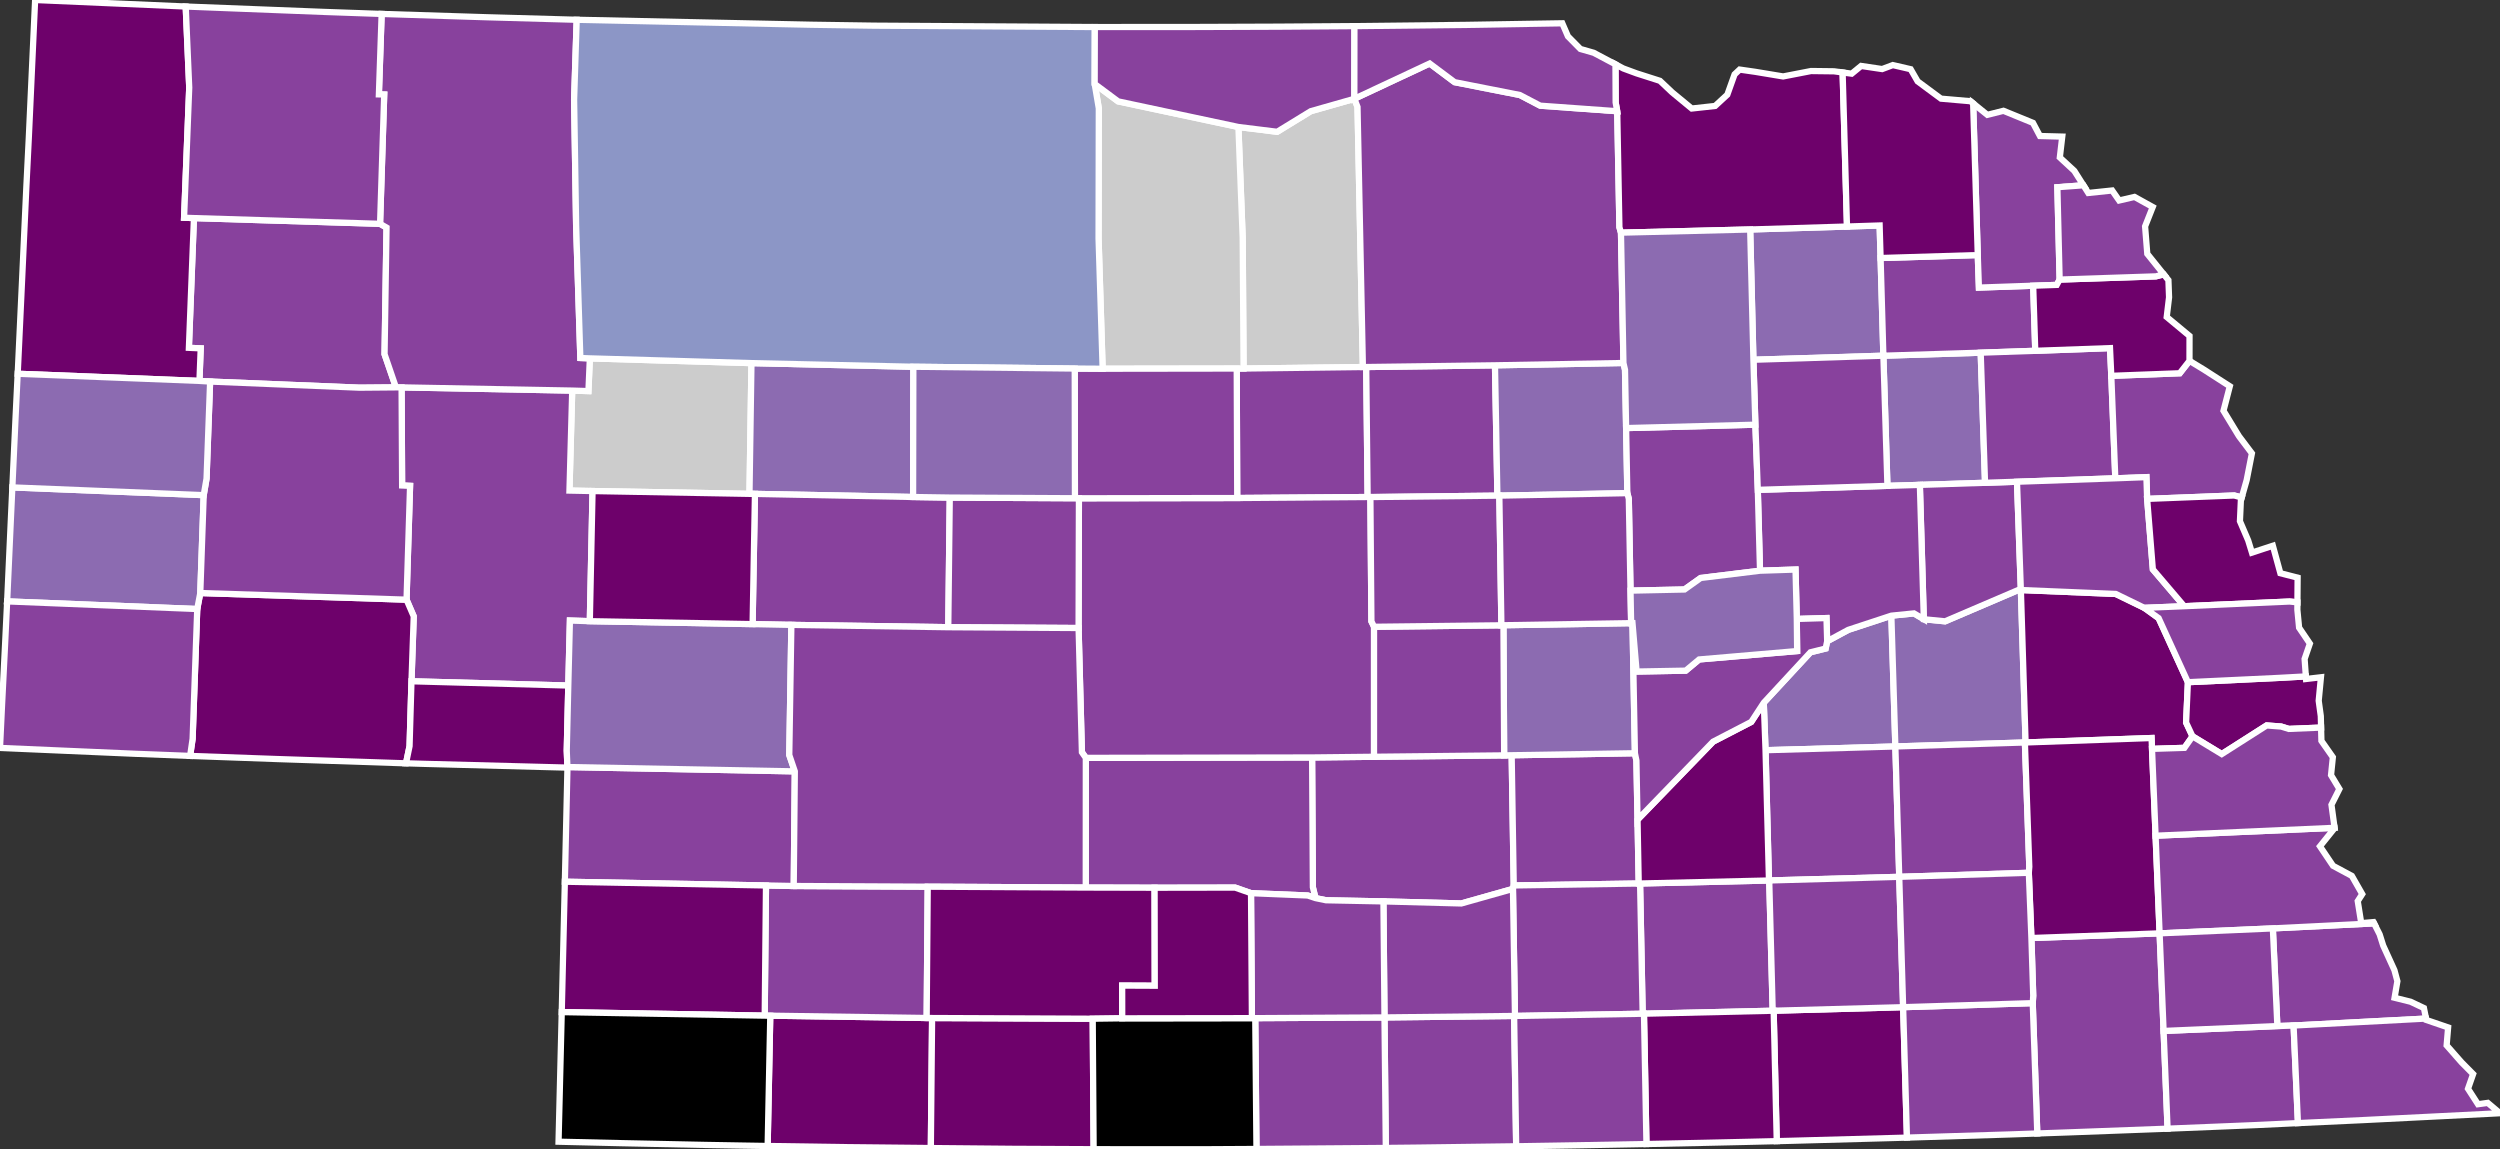 <?xml version="1.0" encoding="utf-8" ?>
<svg baseProfile="full" fill="#d0d0d0" height="183.884" stroke="#ffffff" stroke-width="1" version="1.1" width="400.0" xmlns="http://www.w3.org/2000/svg" xmlns:ev="http://www.w3.org/2001/xml-events" xmlns:xlink="http://www.w3.org/1999/xlink">
	<rect width="100%" height="100%" fill="#333333" stroke="none"/>
	<defs />
	<g id="counties"><path d="M 221.517,162.788 L 242.261,162.553 L 242.589,183.405 L 226.894,183.617 L 226.038,183.627 L 221.728,183.672 L 221.517,162.788 z" id="c31061" fill="#88419d" />
		<path d="M 262.412,141.358 L 283.034,140.877 L 283.077,140.877 L 283.632,161.719 L 263.035,162.195 L 262.828,162.2 L 262.412,141.358 z" id="c31035" fill="#88419d" />
		<path d="M 283.784,161.715 L 304.501,161.148 L 305.113,182.017 L 302.965,182.078 L 286.321,182.531 L 284.278,182.582 L 283.784,161.715 z" id="c31169" fill="#6e016b" />
		<path d="M 282.204,112.438 L 289.671,104.367 L 292.103,103.762 L 292.347,102.6 L 295.721,100.778 L 302.617,98.507 L 303.257,119.435 L 282.485,120.034 L 282.204,112.438 z" id="c31143" fill="#8c6bb1" />
		<path d="M 198.145,20.319 L 204.344,21.087 L 209.726,17.789 L 216.695,15.806 L 217.202,17.108 L 218.064,58.725 L 198.972,58.966 L 198.83,38.076 L 198.145,20.319 z" id="c31149" fill="#CCCCCC" />
		<path d="M 363.655,148.544 L 379.853,147.737 L 380.744,149.501 L 381.308,151.287 L 383.108,155.229 L 383.581,156.99 L 383.132,159.641 L 385.693,160.277 L 387.829,161.287 L 388.145,162.875 L 388.165,162.972 L 366.974,164.086 L 364.379,164.171 L 363.655,148.544 z" id="c31127" fill="#88419d" />
		<path d="M 91.553,62.494 L 94.148,62.573 L 94.375,57.338 L 120.235,58.099 L 119.918,79.017 L 94.81,78.568 L 91.113,78.493 L 91.553,62.494 z" id="c31075" fill="#CCCCCC" />
		<path d="M 200.841,162.904 L 221.517,162.788 L 221.728,183.672 L 206.86,183.79 L 201.167,183.834 L 201.033,183.835 L 200.841,162.904 z" id="c31083" fill="#88419d" />
		<path d="M 209.937,121.193 L 219.844,121.083 L 240.663,120.859 L 241.867,120.839 L 242.2,141.672 L 242.073,142.221 L 233.815,144.554 L 221.348,144.224 L 212.162,144.041 L 210.482,143.696 L 210.059,141.964 L 209.937,121.193 z" id="c31019" fill="#88419d" />
		<path d="M 64.253,61.98 L 91.553,62.494 L 91.113,78.493 L 94.81,78.568 L 94.372,99.388 L 91.187,99.287 L 90.928,109.686 L 65.837,109.004 L 66.197,98.616 L 65.045,95.947 L 65.611,77.736 L 64.338,77.678 L 64.253,61.98 z" id="c31069" fill="#88419d" />
		<path d="M 302.617,98.507 L 306.235,98.142 L 307.811,99.077 L 311.21,99.411 L 323.332,94.223 L 323.341,94.405 L 324.094,118.796 L 323.983,118.798 L 303.257,119.435 L 302.617,98.507 z" id="c31023" fill="#8c6bb1" />
		<path d="M 120.235,58.099 L 146.136,58.681 L 146.097,79.52 L 120.791,79.023 L 119.918,79.017 L 120.235,58.099 z" id="c31091" fill="#8c6bb1" />
		<path d="M 197.875,58.966 L 198.972,58.966 L 218.064,58.725 L 218.595,58.725 L 218.823,79.524 L 197.956,79.683 L 197.875,58.966 z" id="c31115" fill="#88419d" />
		<path d="M 218.595,58.725 L 239.196,58.449 L 239.585,79.306 L 219.263,79.53 L 218.823,79.524 L 218.595,58.725 z" id="c31071" fill="#88419d" />
		<path d="M 282.485,120.034 L 303.257,119.435 L 303.879,140.294 L 283.077,140.877 L 283.034,140.877 L 282.485,120.034 z" id="c31185" fill="#88419d" />
		<path d="M 31.029,34.894 L 60.81,35.812 L 61.846,36.413 L 61.529,56.672 L 63.348,61.978 L 57.528,62.03 L 33.619,61.05 L 31.91,60.947 L 32.113,55.736 L 30.221,55.652 L 31.029,34.894 z" id="c31013" fill="#88419d" />
		<path d="M 123.243,162.509 L 148.268,162.879 L 149.136,162.884 L 148.935,183.686 L 135.043,183.54 L 124.277,183.378 L 122.824,183.356 L 123.243,162.509 z" id="c31087" fill="#6e016b" />
		<path d="M 122.558,141.674 L 126.999,141.758 L 148.436,141.87 L 148.268,162.879 L 123.243,162.509 L 122.352,162.502 L 122.558,141.674 z" id="c31085" fill="#88419d" />
		<path d="M 280.028,36.716 L 295.519,36.243 L 300.742,36.076 L 300.895,41.283 L 301.34,56.913 L 280.545,57.561 L 280.028,36.716 z" id="c31139" fill="#8c6bb1" />
		<path d="M 5.62,0.0 L 29.712,1.043 L 30.277,14.013 L 29.452,34.836 L 31.029,34.894 L 30.221,55.652 L 32.113,55.736 L 31.91,60.947 L 2.83,59.802 L 2.873,58.928 L 3.526,44.942 L 4.214,29.975 L 4.548,23.282 L 4.605,22.136 L 5.62,0.0 z" id="c31165" fill="#6e016b" />
		<path d="M 30.818,118.213 L 31.557,97.445 L 32.045,94.884 L 65.045,95.947 L 66.197,98.616 L 65.837,109.004 L 65.53,119.382 L 64.958,122.128 L 63.487,122.083 L 44.295,121.445 L 30.417,120.946 L 30.818,118.213 z" id="c31033" fill="#6e016b" />
		<path d="M 323.341,94.405 L 338.519,95.032 L 343.087,97.255 L 345.381,98.904 L 350.065,109.151 L 349.776,115.61 L 350.806,117.815 L 349.509,119.656 L 344.32,119.82 L 344.249,118.084 L 324.094,118.796 L 323.341,94.405 z" id="c31155" fill="#6e016b" />
		<path d="M 65.53,119.382 L 65.837,109.004 L 90.928,109.686 L 90.68,120.113 L 90.789,122.726 L 90.789,122.817 L 67.873,122.215 L 64.958,122.128 L 65.53,119.382 z" id="c31049" fill="#6e016b" />
		<path d="M 283.077,140.877 L 303.879,140.294 L 304.501,161.148 L 283.784,161.715 L 283.632,161.719 L 283.077,140.877 z" id="c31059" fill="#88419d" />
		<path d="M 325.239,160.502 L 325.316,159.322 L 325.024,150.084 L 345.539,149.335 L 346.176,164.95 L 346.814,180.588 L 346.527,180.599 L 331.063,181.177 L 327.929,181.287 L 325.967,181.357 L 325.239,160.502 z" id="c31067" fill="#88419d" />
		<path d="M 173.732,121.259 L 209.937,121.193 L 210.059,141.964 L 210.482,143.696 L 209.244,143.281 L 200.163,142.908 L 197.615,142.015 L 184.735,142.037 L 173.72,142.009 L 173.732,121.259 z" id="c31047" fill="#88419d" />
		<path d="M 301.34,56.913 L 316.912,56.429 L 317.605,77.245 L 307.177,77.584 L 301.989,77.738 L 301.34,56.913 z" id="c31167" fill="#8c6bb1" />
		<path d="M 300.895,41.283 L 316.443,40.808 L 316.625,46.013 L 325.285,45.714 L 325.31,45.713 L 325.641,56.128 L 316.912,56.429 L 301.34,56.913 L 300.895,41.283 z" id="c31179" fill="#88419d" />
		<path d="M 90.789,122.726 L 127.172,123.417 L 126.999,141.758 L 122.558,141.674 L 90.375,141.075 L 90.449,137.958 L 90.793,122.817 L 90.789,122.817 L 90.789,122.726 z" id="c31135" fill="#88419d" />
		<path d="M 307.177,77.584 L 317.605,77.245 L 322.718,77.078 L 323.332,94.223 L 311.21,99.411 L 307.811,99.077 L 307.177,77.584 z" id="c31037" fill="#88419d" />
		<path d="M 316.912,56.429 L 325.641,56.128 L 337.602,55.697 L 337.808,60.131 L 338.448,76.528 L 322.718,77.078 L 317.605,77.245 L 316.912,56.429 z" id="c31039" fill="#88419d" />
		<path d="M 239.196,58.449 L 259.75,58.079 L 260.002,59.175 L 260.178,68.493 L 260.376,78.904 L 239.895,79.302 L 239.585,79.306 L 239.196,58.449 z" id="c31183" fill="#8c6bb1" />
		<path d="M 241.867,120.839 L 261.586,120.517 L 261.826,121.696 L 262.006,131.156 L 262.196,141.363 L 242.2,141.672 L 241.867,120.839 z" id="c31079" fill="#88419d" />
		<path d="M 304.501,161.148 L 325.239,160.502 L 325.967,181.357 L 321.696,181.506 L 305.113,182.017 L 304.501,161.148 z" id="c31095" fill="#88419d" />
		<path d="M 175.147,13.43 L 178.899,16.22 L 198.145,20.319 L 198.83,38.076 L 198.972,58.966 L 197.875,58.966 L 176.421,58.998 L 175.77,38.167 L 175.81,17.334 L 175.147,13.43 z" id="c31017" fill="#CCCCCC" />
		<path d="M 303.257,119.435 L 323.983,118.798 L 324.689,138.677 L 324.612,139.648 L 303.879,140.294 L 303.257,119.435 z" id="c31159" fill="#88419d" />
		<path d="M 346.176,164.95 L 364.379,164.171 L 366.974,164.086 L 367.671,179.695 L 367.054,179.723 L 361.057,180.007 L 357.153,180.168 L 357.151,180.168 L 346.814,180.588 L 346.176,164.95 z" id="c31133" fill="#88419d" />
		<path d="M 242.073,142.221 L 242.2,141.672 L 262.196,141.363 L 262.412,141.358 L 262.828,162.2 L 242.393,162.552 L 242.073,142.221 z" id="c31001" fill="#88419d" />
		<path d="M 120.791,79.023 L 146.097,79.52 L 151.963,79.611 L 151.724,100.355 L 126.621,99.982 L 120.416,99.857 L 120.791,79.023 z" id="c31117" fill="#88419d" />
		<path d="M 90.928,109.686 L 91.187,99.287 L 94.372,99.388 L 120.416,99.857 L 126.621,99.982 L 126.284,120.801 L 127.172,123.417 L 90.789,122.726 L 90.68,120.113 L 90.928,109.686 z" id="c31101" fill="#8c6bb1" />
		<path d="M 240.551,100.037 L 260.982,99.703 L 261.2,99.699 L 261.586,120.517 L 241.867,120.839 L 240.663,120.859 L 240.551,100.037 z" id="c31093" fill="#8c6bb1" />
		<path d="M 172.628,79.723 L 197.956,79.683 L 218.823,79.524 L 219.263,79.53 L 219.427,99.417 L 219.847,100.285 L 219.844,121.083 L 209.937,121.193 L 173.732,121.259 L 173.105,120.354 L 172.573,100.484 L 172.628,79.723 z" id="c31041" fill="#88419d" />
		<path d="M 281.248,78.373 L 301.989,77.738 L 307.177,77.584 L 307.811,99.077 L 306.235,98.142 L 302.617,98.507 L 295.721,100.778 L 292.347,102.6 L 292.235,98.89 L 287.486,99.031 L 287.282,91.129 L 281.602,91.313 L 281.248,78.373 z" id="c31141" fill="#88419d" />
		<path d="M 316.443,40.808 L 315.701,16.535 L 317.973,18.375 L 320.554,17.727 L 325.018,19.552 L 325.275,19.656 L 326.391,21.761 L 329.961,21.857 L 329.571,25.195 L 331.894,27.344 L 333.35,29.647 L 329.179,29.954 L 329.539,44.588 L 329.542,44.732 L 329.079,45.584 L 325.31,45.713 L 325.285,45.714 L 316.625,46.013 L 316.443,40.808 z" id="c31051" fill="#88419d" />
		<path d="M 219.847,100.285 L 240.225,100.047 L 240.551,100.037 L 240.663,120.859 L 219.844,121.083 L 219.847,100.285 z" id="c31163" fill="#88419d" />
		<path d="M 171.956,58.969 L 176.421,58.998 L 197.875,58.966 L 197.956,79.683 L 172.628,79.723 L 171.989,79.718 L 171.956,58.969 z" id="c31009" fill="#88419d" />
		<path d="M 263.035,162.195 L 283.632,161.719 L 283.784,161.715 L 284.278,182.582 L 279.196,182.704 L 272.552,182.853 L 263.431,183.044 L 263.035,162.195 z" id="c31129" fill="#6e016b" />
		<path d="M 149.136,162.884 L 174.835,162.995 L 174.981,183.873 L 161.921,183.812 L 149.857,183.697 L 148.935,183.686 L 149.136,162.884 z" id="c31145" fill="#6e016b" />
		<path d="M 1.975,77.983 L 32.594,79.223 L 32.045,94.884 L 31.557,97.445 L 1.143,96.222 L 1.144,96.217 L 1.608,85.984 L 1.742,83.027 L 1.975,77.983 z" id="c31007" fill="#8c6bb1" />
		<path d="M 61.063,2.229 L 77.928,2.761 L 92.272,3.163 L 91.857,15.963 L 92.18,36.121 L 92.855,57.278 L 94.375,57.338 L 94.148,62.573 L 91.553,62.494 L 64.253,61.98 L 63.348,61.978 L 61.529,56.672 L 61.846,36.413 L 60.81,35.812 L 61.474,15.124 L 60.622,15.102 L 61.063,2.229 z" id="c31161" fill="#88419d" />
		<path d="M 242.261,162.553 L 242.393,162.552 L 262.828,162.2 L 263.035,162.195 L 263.431,183.044 L 252.814,183.239 L 247.778,183.322 L 242.589,183.405 L 242.261,162.553 z" id="c31181" fill="#88419d" />
		<path d="M 219.263,79.53 L 239.585,79.306 L 239.895,79.302 L 240.225,100.047 L 219.847,100.285 L 219.427,99.417 L 219.263,79.53 z" id="c31175" fill="#88419d" />
		<path d="M 260.178,68.493 L 280.861,67.95 L 281.248,78.373 L 281.602,91.313 L 272.104,92.478 L 269.523,94.319 L 260.882,94.502 L 260.609,79.811 L 260.376,78.904 L 260.178,68.493 z" id="c31011" fill="#88419d" />
		<path d="M 324.612,139.648 L 324.689,138.677 L 323.983,118.798 L 324.094,118.796 L 344.249,118.084 L 344.32,119.82 L 344.893,133.714 L 345.539,149.335 L 325.024,150.084 L 324.612,139.648 z" id="c31109" fill="#6e016b" />
		<path d="M 151.963,79.611 L 171.989,79.718 L 172.628,79.723 L 172.573,100.484 L 151.724,100.355 L 151.963,79.611 z" id="c31113" fill="#88419d" />
		<path d="M 337.808,60.131 L 348.758,59.72 L 350.317,57.731 L 352.579,59.107 L 356.773,61.803 L 355.759,65.721 L 357.32,68.288 L 358.235,69.791 L 360.306,72.537 L 359.465,76.823 L 358.676,79.598 L 357.477,79.278 L 343.541,79.823 L 343.423,76.341 L 338.448,76.528 L 337.808,60.131 z" id="c31021" fill="#88419d" />
		<path d="M 322.718,77.078 L 338.448,76.528 L 343.423,76.341 L 343.541,79.823 L 344.456,91.101 L 349.475,96.995 L 343.087,97.255 L 338.519,95.032 L 323.341,94.405 L 323.332,94.223 L 322.718,77.078 z" id="c31053" fill="#88419d" />
		<path d="M 216.695,15.806 L 228.746,10.159 L 232.737,13.146 L 243.181,15.203 L 246.434,16.907 L 258.756,17.796 L 259.107,36.36 L 259.356,37.225 L 259.75,58.079 L 239.196,58.449 L 218.595,58.725 L 218.064,58.725 L 217.202,17.108 L 216.695,15.806 z" id="c31089" fill="#88419d" />
		<path d="M 239.895,79.302 L 260.376,78.904 L 260.609,79.811 L 260.882,94.502 L 260.982,99.703 L 240.551,100.037 L 240.225,100.047 L 239.895,79.302 z" id="c31077" fill="#88419d" />
		<path d="M 344.893,133.714 L 373.533,132.448 L 373.539,132.494 L 371.191,135.409 L 373.288,138.529 L 376.295,140.143 L 377.959,143.056 L 377.236,144.18 L 377.799,147.704 L 379.751,147.535 L 379.853,147.737 L 363.655,148.544 L 345.539,149.335 L 344.893,133.714 z" id="c31131" fill="#88419d" />
		<path d="M 262.006,131.156 L 274.093,118.667 L 280.205,115.502 L 282.204,112.438 L 282.485,120.034 L 283.034,140.877 L 262.412,141.358 L 262.196,141.363 L 262.006,131.156 z" id="c31081" fill="#6e016b" />
		<path d="M 221.348,144.224 L 233.815,144.554 L 242.073,142.221 L 242.393,162.552 L 242.261,162.553 L 221.517,162.788 L 221.348,144.224 z" id="c31099" fill="#88419d" />
		<path d="M 29.712,1.043 L 30.985,1.094 L 51.894,1.908 L 61.063,2.229 L 60.622,15.102 L 61.474,15.124 L 60.81,35.812 L 31.029,34.894 L 29.452,34.836 L 30.277,14.013 L 29.712,1.043 z" id="c31045" fill="#88419d" />
		<path d="M 261.2,99.699 L 261.859,107.449 L 269.717,107.303 L 271.866,105.512 L 287.544,104.168 L 287.486,99.031 L 292.235,98.89 L 292.347,102.6 L 292.103,103.762 L 289.671,104.367 L 282.204,112.438 L 280.205,115.502 L 274.093,118.667 L 262.006,131.156 L 261.826,121.696 L 261.586,120.517 L 261.2,99.699 z" id="c31121" fill="#88419d" />
		<path d="M 92.272,3.163 L 92.274,3.163 L 129.866,3.959 L 139.88,4.108 L 175.171,4.326 L 175.147,13.43 L 175.81,17.334 L 175.77,38.167 L 176.421,58.998 L 171.956,58.969 L 146.136,58.681 L 120.235,58.099 L 94.375,57.338 L 92.855,57.278 L 92.18,36.121 L 91.857,15.963 L 92.272,3.163 z" id="c31031" fill="#8c96c6" />
		<path d="M 325.31,45.713 L 329.079,45.584 L 329.542,44.732 L 344.949,44.217 L 346.197,43.892 L 346.947,44.825 L 347.05,47.573 L 347.02,47.819 L 346.673,50.715 L 350.323,53.751 L 350.317,57.731 L 348.758,59.72 L 337.808,60.131 L 337.602,55.697 L 325.641,56.128 L 325.31,45.713 z" id="c31173" fill="#6e016b" />
		<path d="M 260.882,94.502 L 269.523,94.319 L 272.104,92.478 L 281.602,91.313 L 287.282,91.129 L 287.486,99.031 L 287.544,104.168 L 271.866,105.512 L 269.717,107.303 L 261.859,107.449 L 261.2,99.699 L 260.982,99.703 L 260.882,94.502 z" id="c31125" fill="#8c6bb1" />
		<path d="M 200.163,142.908 L 209.244,143.281 L 210.482,143.696 L 212.162,144.041 L 221.348,144.224 L 221.517,162.788 L 200.841,162.904 L 200.303,162.901 L 200.163,142.908 z" id="c31137" fill="#88419d" />
		<path d="M 126.621,99.982 L 151.724,100.355 L 172.573,100.484 L 173.105,120.354 L 173.732,121.259 L 173.72,142.009 L 148.436,141.87 L 126.999,141.758 L 127.172,123.417 L 126.284,120.801 L 126.621,99.982 z" id="c31111" fill="#88419d" />
		<path d="M 175.171,4.326 L 175.171,4.326 L 190.501,4.319 L 204.406,4.268 L 216.709,4.18 L 216.695,15.806 L 209.726,17.789 L 204.344,21.087 L 198.145,20.319 L 178.899,16.22 L 175.147,13.43 L 175.171,4.326 z" id="c31103" fill="#88419d" />
		<path d="M 90.008,156.5 L 90.375,141.075 L 122.558,141.674 L 122.352,162.502 L 89.879,161.938 L 90.008,156.5 z" id="c31029" fill="#6e016b" />
		<path d="M 0.322,112.903 L 0.813,103.105 L 1.143,96.222 L 31.557,97.445 L 30.818,118.213 L 30.417,120.946 L 21.742,120.609 L 21.708,120.608 L 0.0,119.668 L 0.322,112.903 z" id="c31105" fill="#88419d" />
		<path d="M 258.475,10.29 L 259.731,10.954 L 261.868,11.742 L 265.391,12.867 L 265.592,12.931 L 267.546,14.779 L 270.68,17.364 L 274.421,16.952 L 276.371,15.151 L 277.533,11.898 L 278.349,11.132 L 280.856,11.494 L 285.301,12.231 L 288.18,11.672 L 289.767,11.364 L 293.445,11.408 L 294.819,11.593 L 295.519,36.243 L 280.028,36.716 L 259.356,37.225 L 259.107,36.36 L 258.756,17.796 L 258.504,16.397 L 258.475,10.29 z" id="c31107" fill="#6e016b" />
		<path d="M 366.974,164.086 L 388.165,162.972 L 388.209,163.193 L 391.701,164.39 L 391.461,167.256 L 393.854,169.98 L 395.701,171.848 L 394.88,174.198 L 396.477,176.676 L 398.043,176.461 L 400.0,178.113 L 398.546,178.19 L 378.08,179.215 L 377.917,179.223 L 367.671,179.695 L 366.974,164.086 z" id="c31147" fill="#88419d" />
		<path d="M 280.545,57.561 L 301.34,56.913 L 301.989,77.738 L 281.248,78.373 L 280.861,67.95 L 280.545,57.561 z" id="c31119" fill="#88419d" />
		<path d="M 32.594,79.223 L 33.046,76.582 L 33.619,61.05 L 57.528,62.03 L 63.348,61.978 L 64.253,61.98 L 64.338,77.678 L 65.611,77.736 L 65.045,95.947 L 32.045,94.884 L 32.594,79.223 z" id="c31123" fill="#88419d" />
		<path d="M 216.709,4.18 L 234.594,3.982 L 249.969,3.727 L 250.869,5.811 L 252.862,7.833 L 254.99,8.443 L 258.475,10.29 L 258.504,16.397 L 258.756,17.796 L 246.434,16.907 L 243.181,15.203 L 232.737,13.146 L 228.746,10.159 L 216.695,15.806 L 216.709,4.18 z" id="c31015" fill="#88419d" />
		<path d="M 259.356,37.225 L 280.028,36.716 L 280.545,57.561 L 280.861,67.95 L 260.178,68.493 L 260.002,59.175 L 259.75,58.079 L 259.356,37.225 z" id="c31003" fill="#8c6bb1" />
		<path d="M 148.436,141.87 L 173.72,142.009 L 184.735,142.037 L 184.763,157.717 L 179.549,157.693 L 179.557,162.93 L 174.835,162.995 L 149.136,162.884 L 148.268,162.879 L 148.436,141.87 z" id="c31063" fill="#6e016b" />
		<path d="M 174.835,162.995 L 179.557,162.93 L 200.303,162.901 L 200.841,162.904 L 201.033,183.835 L 192.501,183.884 L 175.709,183.875 L 174.981,183.873 L 174.835,162.995 z" id="c31065" fill="#000000" />
		<path d="M 179.549,157.693 L 184.763,157.717 L 184.735,142.037 L 197.615,142.015 L 200.163,142.908 L 200.303,162.901 L 179.557,162.93 L 179.549,157.693 z" id="c31073" fill="#6e016b" />
		<path d="M 94.81,78.568 L 119.918,79.017 L 120.791,79.023 L 120.416,99.857 L 94.372,99.388 L 94.81,78.568 z" id="c31005" fill="#6e016b" />
		<path d="M 2.492,66.759 L 2.83,59.802 L 31.91,60.947 L 33.619,61.05 L 33.046,76.582 L 32.594,79.223 L 1.975,77.983 L 2.492,66.759 z" id="c31157" fill="#8c6bb1" />
		<path d="M 89.863,162.587 L 89.879,161.938 L 122.352,162.502 L 123.243,162.509 L 122.824,183.356 L 118.884,183.292 L 112.838,183.187 L 99.482,182.907 L 89.367,182.671 L 89.863,162.587 z" id="c31057" fill="#000000" />
		<path d="M 343.541,79.823 L 357.477,79.278 L 358.676,79.598 L 358.538,80.081 L 358.389,83.39 L 359.712,86.474 L 360.31,88.419 L 363.658,87.318 L 364.258,89.516 L 364.859,91.714 L 367.619,92.425 L 367.588,96.372 L 366.331,96.245 L 349.475,96.995 L 344.456,91.101 L 343.541,79.823 z" id="c31177" fill="#6e016b" />
		<path d="M 303.879,140.294 L 324.612,139.648 L 325.024,150.084 L 325.316,159.322 L 325.239,160.502 L 304.501,161.148 L 303.879,140.294 z" id="c31151" fill="#88419d" />
		<path d="M 350.065,109.151 L 364.453,108.471 L 368.937,108.226 L 368.966,108.638 L 371.35,108.362 L 371.196,109.977 L 370.991,112.122 L 371.328,114.577 L 371.373,116.414 L 366.208,116.627 L 364.991,116.248 L 362.665,116.071 L 355.481,120.653 L 350.806,117.815 L 349.776,115.61 L 350.065,109.151 z" id="c31153" fill="#6e016b" />
		<path d="M 344.32,119.82 L 349.509,119.656 L 350.806,117.815 L 355.481,120.653 L 362.665,116.071 L 364.991,116.248 L 366.208,116.627 L 371.373,116.414 L 371.425,118.537 L 373.257,121.15 L 372.966,124.023 L 373.908,125.583 L 374.305,126.239 L 373.034,128.765 L 373.533,132.448 L 344.893,133.714 L 344.32,119.82 z" id="c31025" fill="#88419d" />
		<path d="M 345.539,149.335 L 363.655,148.544 L 364.379,164.171 L 346.176,164.95 L 345.539,149.335 z" id="c31097" fill="#88419d" />
		<path d="M 146.136,58.681 L 171.956,58.969 L 171.989,79.718 L 151.963,79.611 L 146.097,79.52 L 146.136,58.681 z" id="c31171" fill="#8c6bb1" />
		<path d="M 343.087,97.255 L 349.475,96.995 L 366.331,96.245 L 367.588,96.372 L 367.579,97.566 L 367.854,100.426 L 369.582,102.976 L 368.737,105.434 L 368.937,108.226 L 364.453,108.471 L 350.065,109.151 L 345.381,98.904 L 343.087,97.255 z" id="c31055" fill="#88419d" />
		<path d="M 329.539,44.588 L 329.179,29.954 L 333.35,29.647 L 334.128,30.876 L 337.945,30.476 L 339.067,32.08 L 341.521,31.507 L 344.439,33.121 L 343.213,36.22 L 343.565,40.613 L 346.197,43.892 L 344.949,44.217 L 329.542,44.732 L 329.539,44.588 z" id="c31043" fill="#88419d" />
		<path d="M 294.819,11.593 L 296.27,11.788 L 297.782,10.551 L 301.145,11.051 L 302.851,10.412 L 305.705,11.073 L 306.822,13.016 L 309.035,14.655 L 310.562,15.785 L 315.282,16.195 L 315.701,16.535 L 316.443,40.808 L 300.895,41.283 L 300.742,36.076 L 295.519,36.243 L 294.819,11.593 z" id="c31027" fill="#6e016b" />
	</g>
</svg>